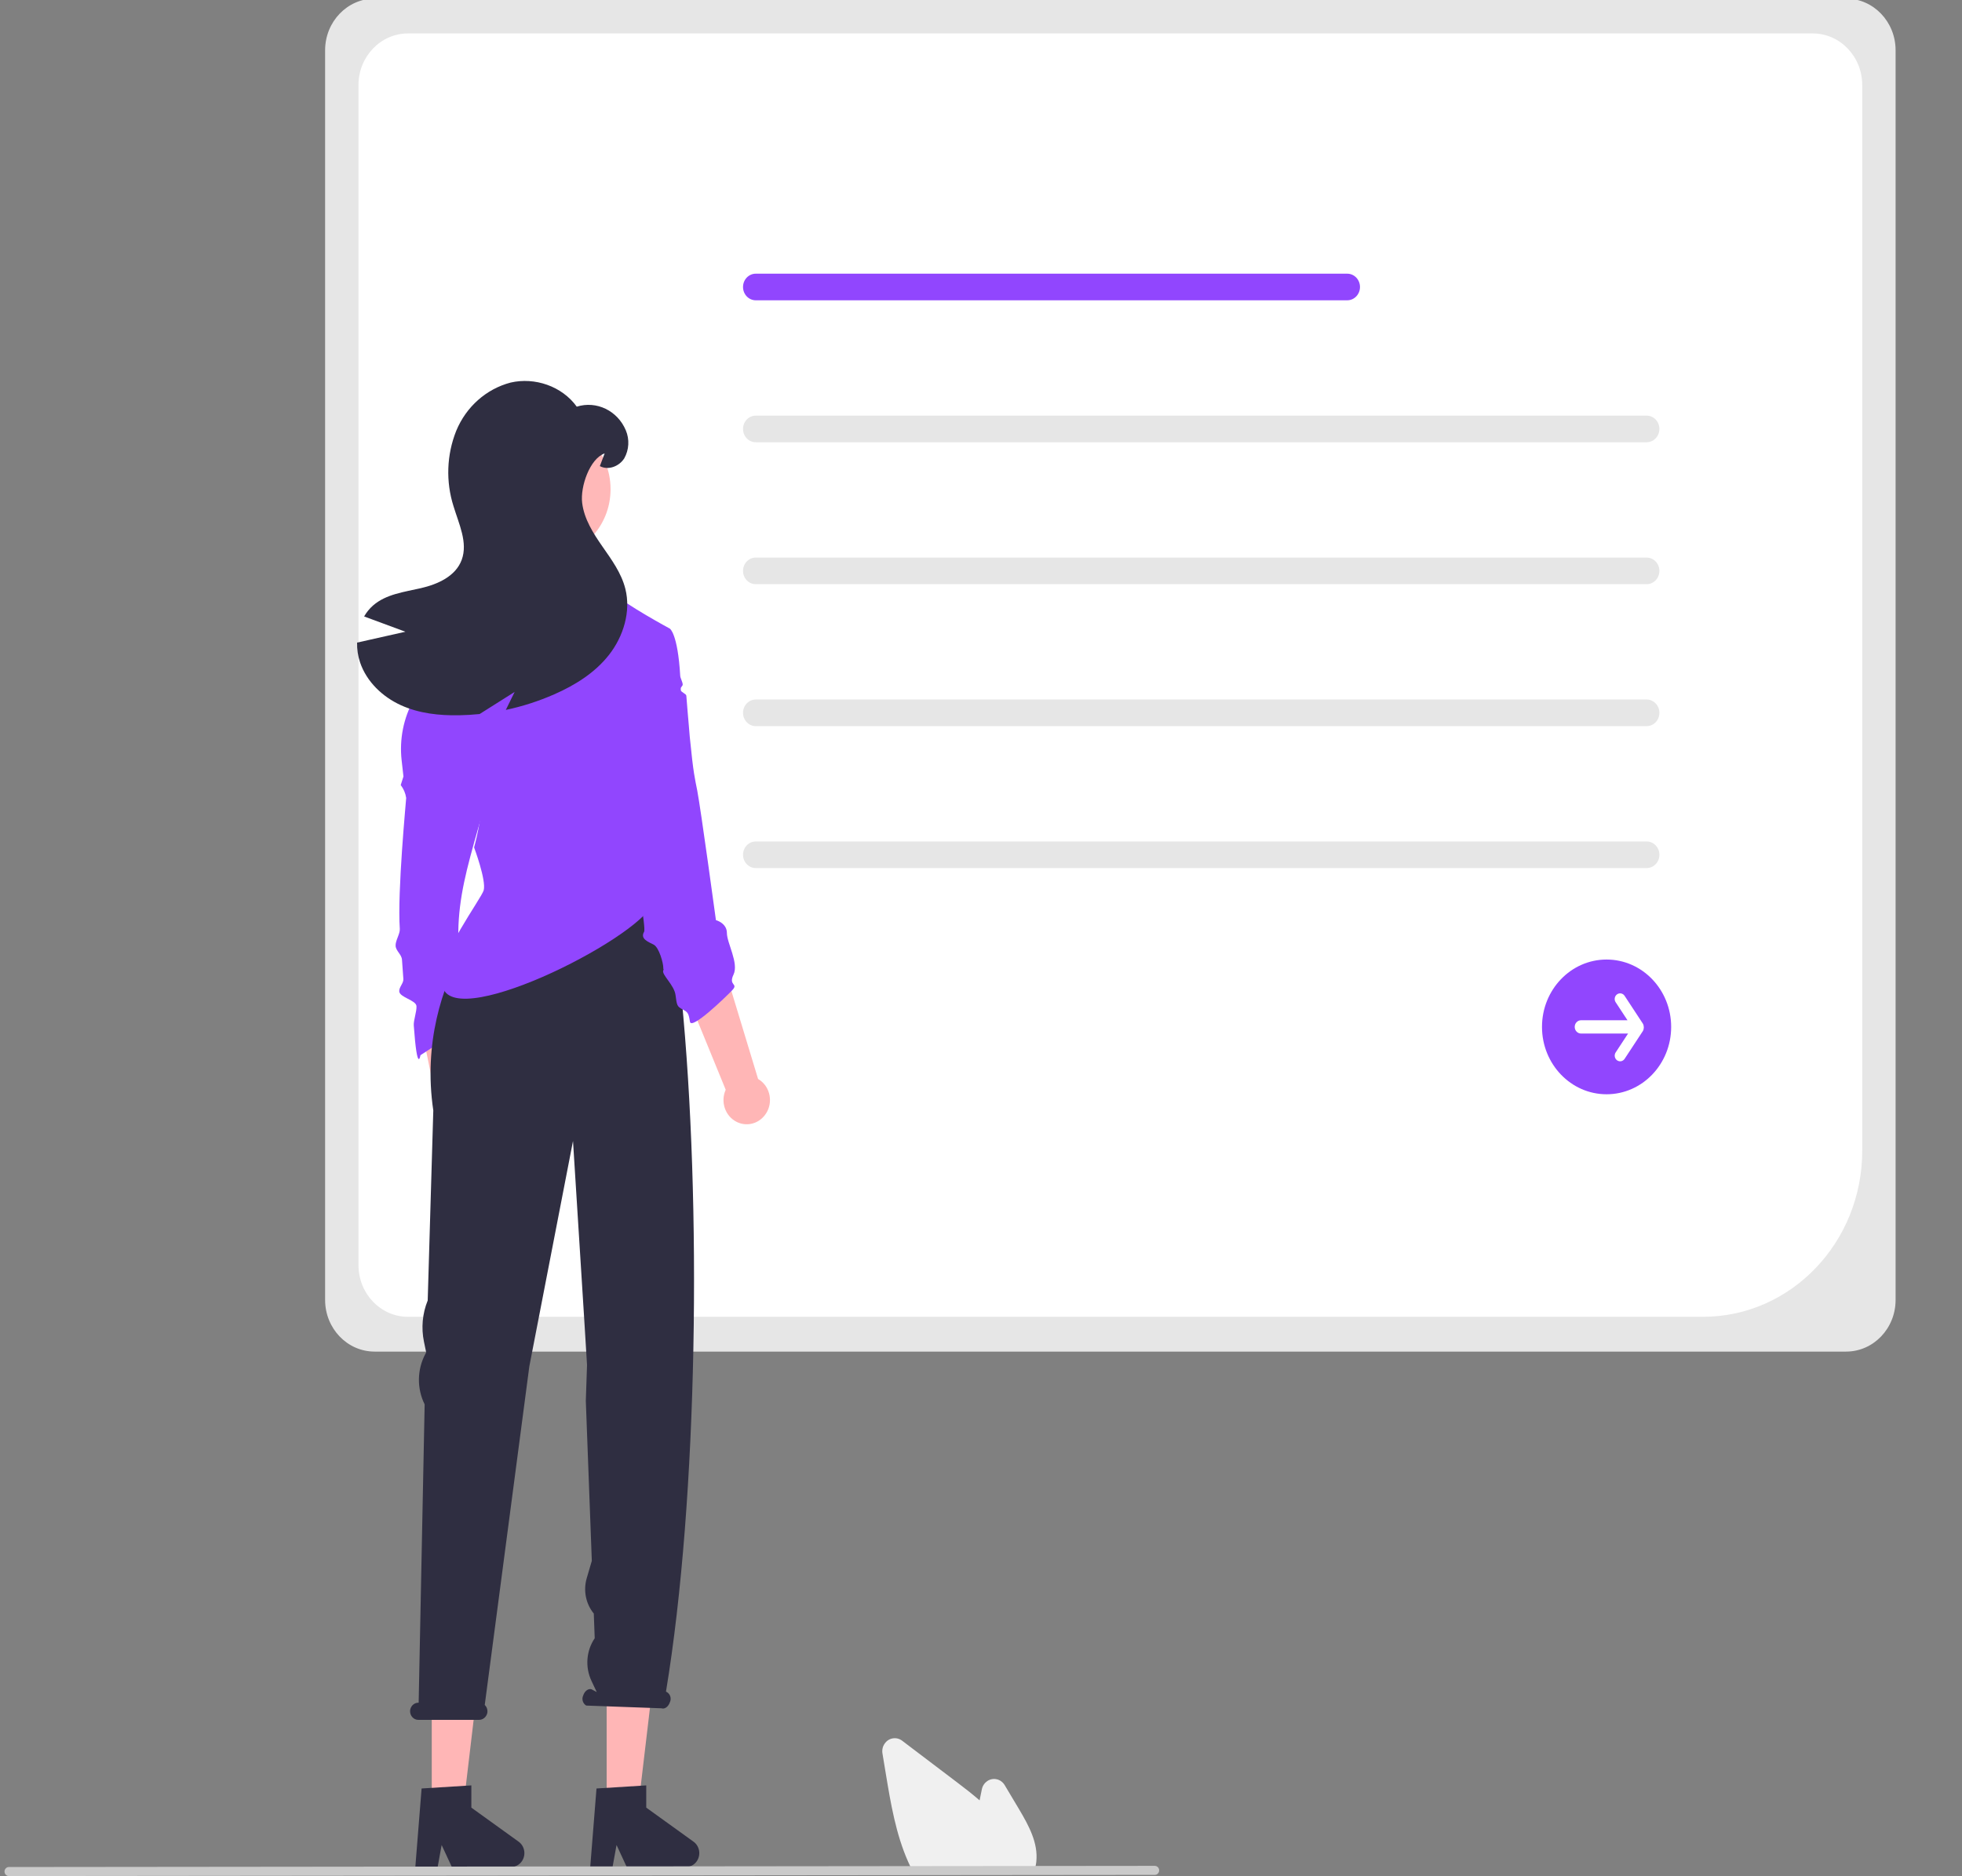 <svg width="459" height="439" viewBox="0 0 459 439" fill="none" xmlns="http://www.w3.org/2000/svg">
<rect x="0" y="0" width="459" height="439" fill="#808080" stroke="none"/>
<g clip-path="url(#clip0_903_4030)">
<path d="M431.894 316.276H87.63C81.243 316.269 76.067 310.869 76.06 304.205V11.746C76.067 5.083 81.243 -0.317 87.63 -0.325H431.894C438.281 -0.317 443.457 5.083 443.464 11.746V304.205C443.457 310.869 438.281 316.269 431.894 316.276Z" fill="#E6E6E6"/>
<path d="M398.445 308.134H95.436C89.049 308.126 83.874 302.727 83.866 296.063V19.895C83.874 13.231 89.049 7.831 95.436 7.824H424.09C430.477 7.831 435.653 13.231 435.66 19.895V269.307C435.637 290.741 418.989 308.11 398.445 308.134Z" fill="white"/>
<path d="M315.178 70.27H176.811C175.163 70.27 173.827 68.876 173.827 67.157C173.827 65.437 175.163 64.043 176.811 64.043H315.178C316.826 64.043 318.162 65.437 318.162 67.157C318.162 68.876 316.826 70.27 315.178 70.27Z" fill="#9146FE"/>
<path d="M385.223 103.485H176.811C175.163 103.485 173.827 102.091 173.827 100.372C173.827 98.653 175.163 97.259 176.811 97.259H385.223C386.871 97.259 388.207 98.653 388.207 100.372C388.207 102.091 386.871 103.485 385.223 103.485Z" fill="#E6E6E6"/>
<path d="M385.223 136.7H176.811C175.163 136.7 173.827 135.306 173.827 133.587C173.827 131.867 175.163 130.474 176.811 130.474H385.223C386.871 130.474 388.207 131.867 388.207 133.587C388.207 135.306 386.871 136.7 385.223 136.7Z" fill="#E6E6E6"/>
<path d="M385.223 169.915H176.811C175.163 169.915 173.827 168.521 173.827 166.802C173.827 165.082 175.163 163.688 176.811 163.688H385.223C386.871 163.688 388.207 165.082 388.207 166.802C388.207 168.521 386.871 169.915 385.223 169.915Z" fill="#E6E6E6"/>
<path d="M385.223 203.13H176.811C175.163 203.13 173.827 201.736 173.827 200.016C173.827 198.297 175.163 196.903 176.811 196.903H385.223C386.871 196.903 388.207 198.297 388.207 200.016C388.207 201.736 386.871 203.13 385.223 203.13Z" fill="#E6E6E6"/>
<path d="M375.851 256.06C367.506 256.06 360.742 249.003 360.742 240.297C360.742 231.591 367.506 224.533 375.851 224.533C384.195 224.533 390.96 231.591 390.96 240.297C390.96 249.003 384.195 256.06 375.851 256.06Z" fill="#9146FE"/>
<path d="M384.351 239.548L380.068 233.025C379.673 232.42 378.883 232.264 378.303 232.676C377.723 233.088 377.573 233.913 377.968 234.517L377.972 234.523L380.742 238.742H369.889C369.066 238.739 368.397 239.433 368.395 240.292C368.392 241.151 369.057 241.849 369.881 241.852H380.878L377.972 246.278C377.578 246.883 377.729 247.708 378.309 248.119C378.886 248.527 379.671 248.374 380.068 247.776L384.351 241.253C384.635 240.723 384.635 240.078 384.351 239.548H384.351Z" fill="white"/>
<path d="M111.479 272.439C113.766 270.443 114.069 266.889 112.155 264.503C111.951 264.249 111.726 264.013 111.482 263.8L108.206 234.269L97.805 236.781L103.585 264.775C101.816 267.3 102.343 270.844 104.764 272.691C106.789 274.235 109.565 274.131 111.479 272.439Z" fill="#FFB6B6"/>
<path d="M110.404 239.084L98.362 246.922C98.362 246.922 97.629 251.515 96.801 239.971C96.715 238.766 97.521 236.667 97.432 235.43C97.332 234.035 93.501 233.4 93.401 231.989C93.329 230.984 94.436 230.09 94.365 229.087C94.256 227.569 94.149 226.06 94.043 224.574C93.955 223.332 92.635 222.544 92.55 221.345C92.465 220.135 93.613 218.515 93.532 217.369C92.925 208.775 95.024 187.155 95.024 186.715C94.862 185.612 94.42 184.573 93.745 183.707L94.387 181.701L93.962 177.938C93.404 172.994 94.4 167.994 96.801 163.691L99.86 161.602L113.97 186.364C108.032 207.791 104.156 216.208 110.404 239.084H110.404Z" fill="#9146FE"/>
<path d="M101.008 423.714H108.292L111.759 394.4H101.008V423.714Z" fill="#FFB6B6"/>
<path d="M98.631 418.509L110.269 417.785V422.987L121.333 430.959C122.748 431.978 123.103 434.002 122.126 435.479C121.545 436.358 120.587 436.882 119.563 436.882H105.708L103.32 431.737L102.387 436.882H97.164L98.631 418.509H98.631Z" fill="#2F2E41"/>
<path d="M141.925 423.714H149.21L152.676 394.4H141.925V423.714Z" fill="#FFB6B6"/>
<path d="M139.548 418.509L151.186 417.785V422.987L162.25 430.959C163.666 431.978 164.021 434.002 163.044 435.479C162.462 436.358 161.504 436.882 160.48 436.882H146.625L144.237 431.737L143.305 436.882H138.081L139.548 418.509H139.548Z" fill="#2F2E41"/>
<path d="M97.916 398.436H97.944L99.345 328.626C97.504 324.92 97.563 320.499 99.502 316.848L99.703 316.469L99.183 313.954C98.515 310.723 98.821 307.355 100.06 304.313L101.367 259.853C96.698 228.283 118.949 207.694 118.949 207.694H152.283L159.439 233.346C164.17 281.433 163.311 350.44 155.804 395.84L156.009 395.948C156.815 396.417 157.126 397.464 156.715 398.327C156.368 399.375 155.489 400.01 154.752 399.745L137.149 399.106C136.342 398.637 136.031 397.589 136.443 396.727C136.789 395.678 137.668 395.043 138.405 395.309L139.602 395.94L138.367 393.317C136.852 390.1 137.145 386.276 139.13 383.351L138.914 377.577C137.043 375.29 136.42 372.165 137.265 369.29L138.452 365.246L137.049 327.8L137.333 319.4L136.749 309.869L134.051 267.001L123.837 319.717L113.404 398.966C113.915 399.447 114.139 400.176 113.991 400.877C113.77 401.817 112.953 402.471 112.026 402.452H97.865C96.8 402.451 95.937 401.549 95.938 400.438C95.938 400.258 95.962 400.078 96.007 399.905C96.253 399.022 97.035 398.42 97.916 398.436Z" fill="#2F2E41"/>
<path d="M178.92 260.964C180.802 258.55 180.452 255.002 178.139 253.038C177.892 252.829 177.628 252.643 177.35 252.482L168.756 224.137L159.001 228.666L169.775 255.004C168.497 257.834 169.66 261.209 172.373 262.542C174.643 263.657 177.349 263.005 178.92 260.964H178.92H178.92Z" fill="#FFB6B6"/>
<path d="M143.555 170.854C143.555 170.854 153.357 207.045 152.913 210.701C151.997 218.24 106.953 241.414 103.603 231.101L104.023 227.711C102.331 224.18 112.656 210.166 113.157 208.332C113.794 205.988 110.91 198.292 110.91 198.292C110.91 198.292 112.903 191.267 112.585 186.917C112.261 182.568 111.3 183.238 107.773 180.556C104.247 177.88 98.474 165.502 98.474 165.502C98.474 165.502 101.039 153.456 101.039 151.112C101.039 148.768 111.577 144.775 112.856 143.44C113.413 142.665 113.882 141.825 114.254 140.937C114.513 140.395 114.348 139.14 114.625 138.519C114.802 138.113 115.421 138.365 115.604 137.947C115.781 137.541 115.628 137.073 115.805 136.673C116.035 136.144 116.589 135.683 116.807 135.184C117.809 132.896 118.665 131.032 118.93 131.032C119.567 131.032 140.099 134.046 140.099 134.046C141.217 135.849 142.505 137.531 143.944 139.066C146.19 141.404 156.704 147.095 156.704 147.095L143.555 170.854H143.555Z" fill="#9146FE"/>
<path d="M171.279 231.74C169.675 233.413 161.739 241.096 161.414 239.084C161.096 237.079 160.922 236.839 159.637 236.174C158.351 235.504 158.351 235.172 158.033 232.828C157.715 230.484 154.825 228.14 155.15 227.137C155.468 226.134 155.171 227.41 155.171 226.401C155.171 225.398 154.21 221.719 152.924 221.049C151.645 220.378 149.716 219.714 150.683 218.04C151.645 216.367 141.632 166.166 141.632 166.166L150.613 147.765L156.704 147.095C156.704 147.095 158.555 148.2 159.135 158.161C159.164 158.666 159.691 159.592 159.714 160.143C159.732 160.6 159.247 160.676 159.261 161.167C159.264 161.272 159.266 161.378 159.269 161.484C159.281 161.973 160.545 162.332 160.564 162.804C160.598 163.646 161.094 169.017 161.148 169.806C161.208 170.696 161.279 171.553 161.362 172.377C162.248 181.354 162.565 182.113 163.115 184.978C163.965 189.413 167.489 215.315 167.489 215.315C167.489 215.315 170.054 215.979 170.054 218.323C170.054 220.667 172.883 225.378 171.603 228.055C170.318 230.737 172.883 230.066 171.279 231.74H171.279Z" fill="#9146FE"/>
<path d="M127.625 130.345C136.026 130.345 142.837 123.239 142.837 114.473C142.837 105.708 136.026 98.602 127.625 98.602C119.223 98.602 112.412 105.708 112.412 114.473C112.412 123.239 119.223 130.345 127.625 130.345Z" fill="#FFB8B8"/>
<path d="M94.843 147.828C91.624 146.638 88.404 145.446 85.185 144.251C85.74 143.28 86.447 142.412 87.276 141.684C90.341 139.014 94.571 138.531 98.463 137.63C102.36 136.73 106.591 134.883 108.016 130.997C109.496 126.956 107.35 122.594 106.104 118.476C104.264 112.7 104.487 106.425 106.733 100.808C109.058 95.184 113.762 91.012 119.456 89.522C125.092 88.216 131.463 90.346 134.929 95.159C139.55 93.712 144.479 96.093 146.412 100.705C147.304 102.823 147.166 105.26 146.042 107.255C144.839 109.153 142.268 110.124 140.331 109.069L141.454 106.097C137.982 107.326 135.724 113.875 136.193 117.672C136.656 121.461 138.777 124.781 140.929 127.876C143.082 130.971 145.376 134.098 146.301 137.798C147.633 143.119 145.832 148.935 142.502 153.201C139.172 157.467 134.479 160.362 129.619 162.492C125.981 164.087 122.201 165.303 118.333 166.121C119.024 164.718 119.708 163.315 120.399 161.913L112.203 167.086C110.618 167.247 109.021 167.343 107.424 167.375C102.774 167.459 98.031 166.951 93.776 165.014C89.514 163.071 85.771 159.551 84.229 154.977C83.735 153.497 83.501 151.936 83.539 150.37C87.307 149.521 91.075 148.673 94.843 147.828H94.843Z" fill="#2F2E41"/>
<path d="M241.851 438.091H213.637L213.516 437.861C213.155 437.179 212.807 436.455 212.481 435.712C209.575 429.221 208.347 421.797 207.263 415.247L206.447 410.309C206.173 408.65 207.239 407.073 208.83 406.787C209.608 406.647 210.408 406.842 211.046 407.327C215.334 410.582 219.624 413.834 223.915 417.083C225.54 418.316 227.395 419.744 229.172 421.287C229.344 420.418 229.523 419.546 229.702 418.687C230.046 417.041 231.603 415.996 233.181 416.354C233.953 416.53 234.625 417.024 235.042 417.724L238.343 423.257C240.751 427.298 242.876 431.28 242.443 435.574C242.445 435.627 242.441 435.679 242.432 435.73C242.345 436.436 242.184 437.129 241.953 437.798L241.851 438.091H241.851Z" fill="#F0F0F0"/>
<path d="M270.17 438.727L2.063 439C1.504 438.997 1.053 438.521 1.056 437.938C1.059 437.359 1.508 436.89 2.063 436.887L270.17 436.615C270.729 436.618 271.18 437.093 271.177 437.676C271.174 438.255 270.725 438.724 270.17 438.727Z" fill="#CACACA"/>
</g>
<defs>
<clipPath id="clip0_903_4030">
<rect width="458" height="439" fill="white" transform="translate(0.5)"/>
</clipPath>
</defs>
</svg>
